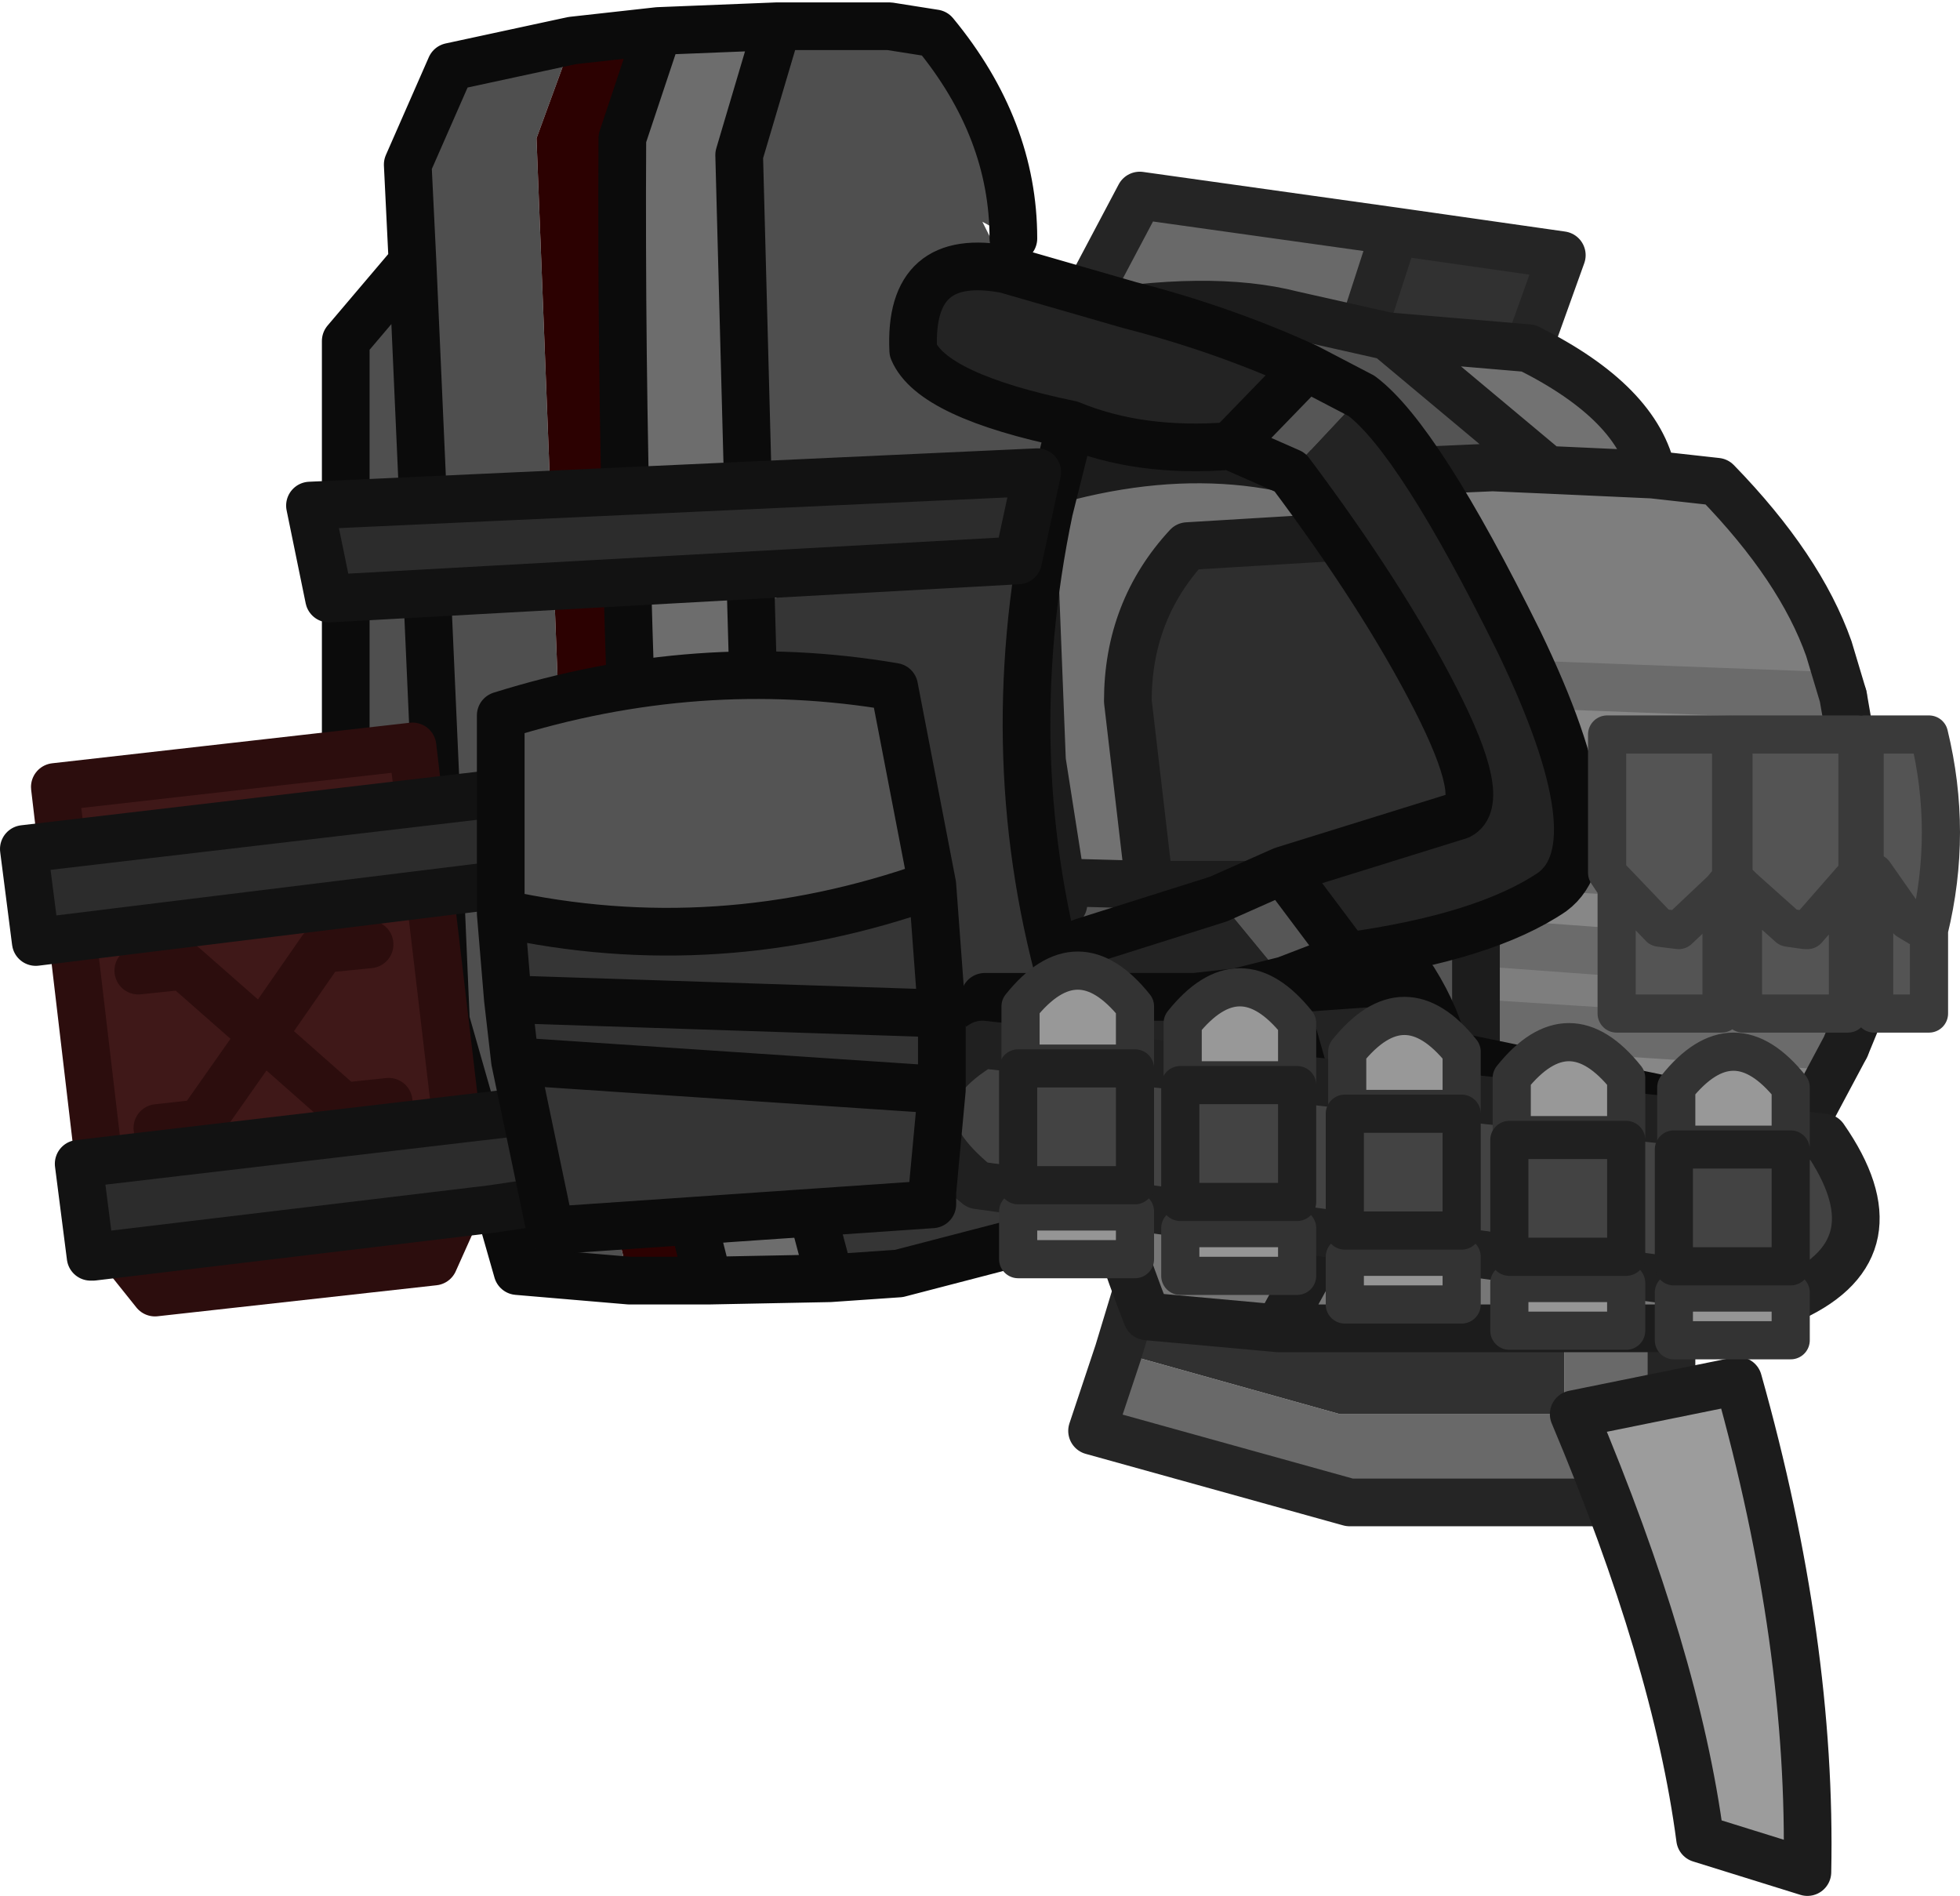 <?xml version="1.0" encoding="UTF-8" standalone="no"?>
<svg xmlns:ffdec="https://www.free-decompiler.com/flash" xmlns:xlink="http://www.w3.org/1999/xlink" ffdec:objectType="shape" height="39.75px" width="41.1px" xmlns="http://www.w3.org/2000/svg">
  <g transform="matrix(1.0, 0.0, 0.0, 1.0, 16.85, 4.1)">
    <path d="M12.4 0.75 L11.2 4.45 5.7 2.55 7.05 0.0 12.4 0.75 M6.6 24.25 L11.25 25.55 15.95 25.55 15.95 22.6 18.2 22.6 18.2 27.4 11.45 27.4 6.05 25.9 6.6 24.25" fill="#696969" fill-rule="evenodd" stroke="none"/>
    <path d="M11.2 4.45 L12.4 0.75 15.9 1.25 15.2 3.2 11.2 4.45 M6.6 24.25 L7.1 22.6 15.95 22.6 15.95 25.55 11.25 25.55 6.6 24.25" fill="#313131" fill-rule="evenodd" stroke="none"/>
    <path d="M12.4 0.75 L11.2 4.45 15.2 3.2 15.9 1.25 12.4 0.75 7.05 0.0 5.7 2.55 11.2 4.45 M15.95 22.6 L7.1 22.6 6.6 24.25 6.05 25.9 11.45 27.4 18.2 27.4 18.2 22.6 15.95 22.6 Z" fill="none" stroke="#252525" stroke-linecap="round" stroke-linejoin="round" stroke-width="1.0"/>
    <path d="M13.9 10.2 L14.05 12.15 14.1 13.2 Q12.65 14.2 10.65 14.45 L7.25 14.45 6.8 10.6 Q6.8 8.7 8.05 7.35 L12.2 7.1 12.2 8.35 13.85 9.65 13.9 10.2" fill="#2e2e2e" fill-rule="evenodd" stroke="none"/>
    <path d="M5.6 18.4 L4.85 15.05 5.45 14.85 5.4 14.4 7.25 14.45 10.65 14.45 Q12.65 14.2 14.1 13.2 L14.1 14.0 14.1 15.65 14.1 17.35 14.1 19.05 10.3 18.75 9.15 18.65 8.55 18.6 5.6 18.4 M3.3 3.9 L5.7 2.55 Q8.5 2.05 10.25 2.5 L12.25 2.95 15.6 5.75 14.45 5.7 12.2 5.8 12.2 6.45 Q8.8 4.75 4.5 6.2 L3.3 3.9" fill="#545454" fill-rule="evenodd" stroke="none"/>
    <path d="M14.15 19.05 L14.1 19.05 14.15 19.05" fill="#3a3a3a" fill-rule="evenodd" stroke="none"/>
    <path d="M21.8 10.5 L22.0 11.65 22.15 12.5 14.05 12.15 13.9 10.2 21.8 10.5 M22.35 14.45 L22.35 15.25 22.3 16.25 14.1 15.65 14.1 14.0 22.35 14.45 M21.85 17.85 L21.05 19.35 14.15 19.05 14.1 19.05 14.1 17.35 21.85 17.85 M4.85 15.05 L3.6 15.4 2.0 13.35 1.35 12.8 0.1 6.95 Q-0.35 4.1 1.2 3.9 L3.3 3.9 4.5 6.2 4.8 6.75 5.0 11.85 5.4 14.4 5.45 14.85 4.85 15.05 M2.0 13.35 L5.0 11.85 2.0 13.35" fill="#878787" fill-rule="evenodd" stroke="none"/>
    <path d="M20.0 20.95 L18.65 23.75 9.95 23.75 7.2 23.5 Q6.55 21.85 6.05 20.0 L14.15 20.75 20.0 20.95 M9.95 23.75 L11.6 20.75 14.15 20.75 11.6 20.75 9.95 23.75" fill="#777777" fill-rule="evenodd" stroke="none"/>
    <path d="M12.25 2.95 L15.2 3.2 Q17.5 4.35 17.8 5.85 L15.6 5.75 12.25 2.95 M12.2 6.45 L12.2 7.1 8.05 7.35 Q6.8 8.7 6.8 10.6 L7.25 14.45 5.4 14.4 5.0 11.85 4.8 6.75 4.5 6.2 Q8.8 4.75 12.2 6.45" fill="#727272" fill-rule="evenodd" stroke="none"/>
    <path d="M6.05 20.0 L5.4 19.95 4.8 18.35 5.6 18.4 8.55 18.6 9.15 18.65 10.3 18.75 14.1 19.05 14.15 19.05 14.15 20.75 6.05 20.0" fill="#434343" fill-rule="evenodd" stroke="none"/>
    <path d="M22.15 12.5 L22.25 13.45 22.35 14.45 14.1 14.0 14.1 13.2 14.05 12.15 22.15 12.5 M22.3 16.25 L22.2 17.0 21.85 17.85 14.1 17.35 14.1 15.65 22.3 16.25 M21.05 19.35 L20.0 20.95 14.15 20.75 14.15 19.05 21.05 19.35 M17.8 5.85 L19.15 6.0 Q20.9 7.8 21.5 9.5 L21.8 10.5 13.9 10.2 13.85 9.65 12.2 8.35 12.2 7.1 12.2 6.45 12.2 5.8 14.45 5.7 15.6 5.75 17.8 5.85" fill="#7e7e7e" fill-rule="evenodd" stroke="none"/>
    <path d="M21.8 10.5 L13.9 10.2 M14.05 12.15 L22.15 12.5 M14.1 14.0 L22.35 14.45 M14.1 15.65 L22.3 16.25 M14.1 17.35 L21.85 17.85 M14.15 19.05 L21.05 19.35" fill="none" stroke="#6b6b6b" stroke-linecap="round" stroke-linejoin="round" stroke-width="1.0"/>
    <path d="M21.8 10.5 L22.0 11.65 22.15 12.5 22.25 13.45 22.35 14.45 22.35 15.25 22.3 16.25 22.2 17.0 21.85 17.85 21.05 19.35 20.0 20.95 18.65 23.75 9.95 23.75 7.2 23.5 Q6.55 21.85 6.05 20.0 L5.4 19.95 4.8 18.35 5.6 18.4 4.85 15.05 3.6 15.4 2.0 13.35 1.35 12.8 0.1 6.95 Q-0.35 4.1 1.2 3.9 L3.3 3.9 5.7 2.55 Q8.5 2.05 10.25 2.5 L12.25 2.95 15.2 3.2 Q17.5 4.35 17.8 5.85 L19.15 6.0 Q20.9 7.8 21.5 9.5 L21.8 10.5 M13.9 10.2 L14.05 12.15 14.1 13.2 14.1 14.0 14.1 15.65 14.1 17.35 14.1 19.05 10.3 18.75 9.15 18.65 8.55 18.6 5.6 18.4 M17.8 5.85 L15.6 5.75 14.45 5.7 12.2 5.8 12.2 6.45 12.2 7.1 12.2 8.35 13.85 9.65 13.9 10.2 M15.6 5.75 L12.25 2.95 M12.2 7.1 L8.05 7.35 Q6.8 8.7 6.8 10.6 L7.25 14.45 10.65 14.45 Q12.65 14.2 14.1 13.2 M4.5 6.2 L3.3 3.9 M5.0 11.85 L4.8 6.75 4.5 6.2 Q8.8 4.75 12.2 6.45 M5.4 14.4 L7.25 14.45 M4.85 15.05 L5.45 14.85 5.4 14.4 5.0 11.85 2.0 13.35 M14.15 19.05 L14.15 20.75 20.0 20.95 M14.15 20.75 L11.6 20.75 9.95 23.75 M14.1 19.05 L14.15 19.05 14.1 19.05 M14.15 20.75 L6.05 20.0" fill="none" stroke="#1c1c1c" stroke-linecap="round" stroke-linejoin="round" stroke-width="1.0"/>
    <path d="M-0.55 -3.55 L-0.05 -3.55 1.8 -3.55 2.75 -3.4 Q4.4 -1.4 4.4 0.9 L3.75 0.55 4.25 1.55 Q2.2 1.15 2.3 3.25 2.7 4.2 5.6 4.8 L5.15 6.6 -1.1 8.6 -1.35 -0.85 -0.55 -3.55 M-3.65 22.75 L-6.0 22.55 -7.5 17.3 -7.65 13.8 -8.9 13.25 -9.6 11.6 -9.6 3.05 -8.2 1.4 -8.3 -0.65 -7.4 -2.7 -4.85 -3.25 -5.6 -1.2 -4.85 18.0 -3.65 22.75 M-7.65 13.8 L-8.2 1.4 -7.65 13.8" fill="#4f4f4f" fill-rule="evenodd" stroke="none"/>
    <path d="M4.25 1.55 L6.85 2.3 Q8.8 2.8 10.55 3.6 L8.95 5.25 Q7.05 5.4 5.6 4.8 2.7 4.2 2.3 3.25 2.2 1.15 4.25 1.55 M11.7 4.2 Q12.9 5.1 15.0 9.35 17.05 13.6 15.7 14.6 14.3 15.55 11.4 15.95 L10.05 14.15 13.75 13.0 Q14.35 12.7 13.25 10.55 12.15 8.4 10.2 5.8 L11.7 4.2 M10.1 16.45 L9.1 16.7 8.2 16.8 5.5 16.8 8.2 16.8 9.15 20.7 5.35 20.7 4.4 20.7 4.35 20.15 3.8 16.8 5.5 16.8 5.85 15.65 8.7 14.75 10.1 16.45 M10.0 16.65 L12.8 16.45 Q13.3 17.25 13.45 18.0 L19.25 19.2 18.6 21.4 13.3 20.45 Q13.1 20.3 12.8 20.7 L11.15 20.7 10.0 16.65 M13.3 20.45 Q13.65 19.0 13.45 18.0 13.65 19.0 13.3 20.45" fill="#232323" fill-rule="evenodd" stroke="none"/>
    <path d="M10.55 3.6 L11.7 4.2 10.2 5.8 8.95 5.25 10.55 3.6 M11.4 15.95 L10.1 16.45 8.7 14.75 10.05 14.15 11.4 15.95 M9.1 16.7 L10.0 16.65 11.15 20.7 9.15 20.7 8.2 16.8 9.1 16.7" fill="#565656" fill-rule="evenodd" stroke="none"/>
    <path d="M0.55 22.7 L-2.0 22.75 -3.3 17.6 Q-3.85 7.7 -3.8 -1.2 L-3.05 -3.45 -0.55 -3.55 -1.35 -0.85 -1.1 8.6 -0.85 17.45 0.55 22.7 M1.55 10.05 L1.55 10.25 1.5 10.05 1.55 10.05" fill="#6d6d6d" fill-rule="evenodd" stroke="none"/>
    <path d="M19.6 24.85 Q21.15 30.35 21.05 35.15 L18.8 34.45 Q18.3 30.65 16.15 25.55 L19.6 24.85" fill="#9c9c9c" fill-rule="evenodd" stroke="none"/>
    <path d="M-2.0 22.75 L-3.65 22.75 -4.85 18.0 -5.6 -1.2 -4.85 -3.25 -3.05 -3.45 -3.8 -1.2 Q-3.85 7.7 -3.3 17.6 L-2.0 22.75" fill="#2c0101" fill-rule="evenodd" stroke="none"/>
    <path d="M5.35 20.7 L4.5 21.95 2.0 22.6 0.55 22.7 -0.85 17.45 -1.1 8.6 5.15 6.6 Q4.05 11.85 5.5 16.8 L3.8 16.8 4.35 20.15 4.4 20.7 5.35 20.7 M1.55 10.05 L1.5 10.05 1.55 10.25 1.55 10.05" fill="#353535" fill-rule="evenodd" stroke="none"/>
    <path d="M-0.55 -3.55 L-0.05 -3.55 1.8 -3.55 2.75 -3.4 Q4.4 -1.4 4.4 0.9 M4.25 1.55 L6.85 2.3 Q8.8 2.8 10.55 3.6 L11.7 4.2 Q12.9 5.1 15.0 9.35 17.05 13.6 15.7 14.6 14.3 15.55 11.4 15.95 L10.1 16.45 9.1 16.7 10.0 16.65 12.8 16.45 Q13.3 17.25 13.45 18.0 L19.25 19.2 18.6 21.4 13.3 20.45 Q13.1 20.3 12.8 20.7 L11.15 20.7 9.15 20.7 5.35 20.7 4.5 21.95 2.0 22.6 0.55 22.7 -2.0 22.75 -3.65 22.75 -6.0 22.55 -7.5 17.3 -7.65 13.8 -8.9 13.25 -9.6 11.6 -9.6 3.05 -8.2 1.4 -8.3 -0.65 -7.4 -2.7 -4.85 -3.25 -3.05 -3.45 -0.55 -3.55 -1.35 -0.85 -1.1 8.6 -0.85 17.45 0.55 22.7 M5.15 6.6 L5.6 4.8 Q2.7 4.2 2.3 3.25 2.2 1.15 4.25 1.55 M-3.05 -3.45 L-3.8 -1.2 Q-3.85 7.7 -3.3 17.6 L-2.0 22.75 M-8.2 1.4 L-7.65 13.8 M10.2 5.8 Q12.15 8.4 13.25 10.55 14.35 12.7 13.75 13.0 L10.05 14.15 11.4 15.95 M5.6 4.8 Q7.05 5.4 8.95 5.25 L10.55 3.6 M10.05 14.15 L8.7 14.75 5.85 15.65 5.5 16.8 8.2 16.8 9.1 16.7 M4.35 20.15 L3.8 16.8 5.5 16.8 Q4.05 11.85 5.15 6.6 M8.2 16.8 L9.15 20.7 M13.45 18.0 Q13.65 19.0 13.3 20.45 M10.0 16.65 L11.15 20.7 M8.95 5.25 L10.2 5.8" fill="none" stroke="#0b0b0b" stroke-linecap="round" stroke-linejoin="round" stroke-width="1.0"/>
    <path d="M19.6 24.85 L16.15 25.55 Q18.3 30.65 18.8 34.45 L21.05 35.15 Q21.15 30.35 19.6 24.85 Z" fill="none" stroke="#1c1c1c" stroke-linecap="round" stroke-linejoin="round" stroke-width="1.0"/>
    <path d="M-15.4 14.95 L-15.7 12.4 -8.2 11.55 -7.9 14.1 -7.1 20.9 -7.75 22.35 -13.6 23.0 -14.6 21.75 -15.4 14.95 -7.9 14.1 -15.4 14.95 M-14.6 21.75 L-7.1 20.9 -14.6 21.75 M-9.1 15.7 L-10.1 15.8 -11.35 17.6 -13.0 16.15 -13.95 16.25 -13.0 16.15 -11.35 17.6 -10.1 15.8 -9.1 15.7 M-13.55 19.55 L-12.65 19.45 -11.35 17.6 -9.65 19.1 -8.7 19.0 -9.65 19.1 -11.35 17.6 -12.65 19.45 -13.55 19.55" fill="#3f1818" fill-rule="evenodd" stroke="none"/>
    <path d="M-15.4 14.95 L-15.7 12.4 -8.2 11.55 -7.9 14.1 -7.1 20.9 -7.75 22.35 -13.6 23.0 -14.6 21.75 -15.4 14.95 -7.9 14.1 M-8.7 19.0 L-9.65 19.1 -11.35 17.6 -12.65 19.45 -13.55 19.55 M-13.95 16.25 L-13.0 16.15 -11.35 17.6 -10.1 15.8 -9.1 15.7 M-7.1 20.9 L-14.6 21.75" fill="none" stroke="#2c0d0d" stroke-linecap="round" stroke-linejoin="round" stroke-width="1.0"/>
    <path d="M3.65 20.75 Q3.2 20.25 3.1 19.65 3.0 19.25 3.75 17.8 L21.4 19.75 Q23.0 22.05 20.75 23.1 L3.65 20.75" fill="#434343" fill-rule="evenodd" stroke="none"/>
    <path d="M-10.35 6.5 L4.9 5.8 4.5 7.65 -9.95 8.45 -10.35 6.5 M-16.35 13.7 L-5.7 12.45 -6.35 14.45 -16.1 15.65 -16.35 13.7 M-14.95 22.25 L-15.2 20.3 -4.55 19.05 -5.2 21.05 -6.55 21.25 -14.9 22.25 -14.95 22.25 M-6.55 21.25 L-5.2 21.05 -6.55 21.25" fill="#2c2c2c" fill-rule="evenodd" stroke="none"/>
    <path d="M3.75 17.8 Q1.6 19.1 3.65 20.75 L20.75 23.1 Q23.0 22.05 21.4 19.75 L3.75 17.8" fill="none" stroke="#202020" stroke-linecap="round" stroke-linejoin="round" stroke-width="1.0"/>
    <path d="M-10.35 6.5 L4.9 5.8 4.5 7.65 -9.95 8.45 -10.35 6.5 M-16.35 13.7 L-5.7 12.45 -6.35 14.45 -16.1 15.65 -16.35 13.7 M-14.95 22.25 L-15.2 20.3 -4.55 19.05 -5.2 21.05 -6.55 21.25 -14.9 22.25" fill="none" stroke="#121212" stroke-linecap="round" stroke-linejoin="round" stroke-width="1.0"/>
    <path d="M-6.35 15.05 L-6.35 10.9 Q-2.2 9.6 1.9 10.3 L2.7 14.45 Q-1.8 16.05 -6.35 15.05" fill="#545454" fill-rule="evenodd" stroke="none"/>
    <path d="M2.9 17.15 L2.9 18.75 -6.05 18.15 -6.2 16.85 2.9 17.15" fill="#333333" fill-rule="evenodd" stroke="none"/>
    <path d="M2.7 14.45 L2.9 17.15 -6.2 16.85 -6.35 15.05 Q-1.8 16.05 2.7 14.45 M2.9 18.75 L2.7 20.9 2.7 21.15 -5.3 21.7 -5.35 21.5 -6.05 18.15 2.9 18.75" fill="#353535" fill-rule="evenodd" stroke="none"/>
    <path d="M2.7 14.45 L2.9 17.15 2.9 18.75 2.7 20.9 2.7 21.15 -5.3 21.7 -5.35 21.5 -6.05 18.15 -6.2 16.85 -6.35 15.05 -6.35 10.9 Q-2.2 9.6 1.9 10.3 L2.7 14.45 Q-1.8 16.05 -6.35 15.05 M-6.2 16.85 L2.9 17.15 M-6.05 18.15 L2.9 18.75" fill="none" stroke="#0b0b0b" stroke-linecap="round" stroke-linejoin="round" stroke-width="1.0"/>
    <path d="M20.7 19.9 L18.3 19.9 18.3 18.7 Q19.5 17.2 20.7 18.7 L20.7 19.9 M6.95 18.2 L4.55 18.2 4.55 17.0 Q5.75 15.5 6.95 17.0 L6.95 18.2 M7.95 17.35 Q9.15 15.85 10.35 17.35 L10.35 18.55 7.95 18.55 7.95 17.35 M13.8 17.95 L13.8 19.15 11.4 19.15 11.4 17.95 Q12.6 16.45 13.8 17.95 M14.85 18.5 Q16.05 17.0 17.25 18.5 L17.25 19.7 14.85 19.7 14.85 18.5" fill="#989898" fill-rule="evenodd" stroke="none"/>
    <path d="M20.7 22.45 L18.25 22.45 18.25 20.0 20.7 20.0 20.7 22.45 M7.9 18.65 L10.35 18.65 10.35 21.1 7.9 21.1 7.9 18.65 M4.5 18.3 L6.95 18.3 6.95 20.75 4.5 20.75 4.5 18.3 M11.35 19.25 L13.8 19.25 13.8 21.7 11.35 21.7 11.35 19.25 M14.8 19.8 L17.25 19.8 17.25 22.25 14.8 22.25 14.8 19.8" fill="#434343" fill-rule="evenodd" stroke="none"/>
    <path d="M20.7 24.0 L20.75 23.1 20.75 24.1 20.7 24.1 20.7 24.0 18.25 24.0 18.25 23.0 20.7 23.0 20.7 24.0 M6.95 22.3 L4.5 22.3 4.5 21.3 6.95 21.3 6.95 22.3 7.0 21.4 7.0 22.4 6.95 22.4 6.95 22.3 M10.35 22.65 L7.9 22.65 7.9 21.65 10.35 21.65 10.35 22.65 10.4 21.75 10.4 22.75 10.35 22.75 10.35 22.65 M13.8 23.25 L11.35 23.25 11.35 22.25 13.8 22.25 13.8 23.25 13.85 22.35 13.85 23.35 13.8 23.35 13.8 23.25 M17.25 23.8 L14.8 23.8 14.8 22.8 17.25 22.8 17.25 23.8 17.3 22.9 17.3 23.9 17.25 23.9 17.25 23.8" fill="#959595" fill-rule="evenodd" stroke="none"/>
    <path d="M19.5 11.95 L19.5 11.3 22.1 11.3 22.1 11.9 22.1 14.2 21.9 14.55 21.9 17.15 19.7 17.15 19.7 14.5 19.65 14.45 19.5 14.2 19.5 11.95 M22.25 11.9 L22.25 11.3 23.6 11.3 Q24.1 13.35 23.6 15.4 L23.6 17.15 22.45 17.15 22.45 14.5 22.25 14.2 22.25 11.9 M22.1 14.2 L21.05 15.4 21.0 15.4 20.65 15.35 19.7 14.5 20.65 15.35 21.0 15.4 21.05 15.4 22.1 14.2 M23.6 15.4 L23.4 15.35 23.15 15.2 22.45 14.2 22.45 14.5 22.45 14.2 23.15 15.2 23.4 15.35 23.6 15.4 M19.25 14.55 L19.25 17.15 17.05 17.15 17.05 14.5 16.85 14.2 16.85 11.3 19.45 11.3 19.45 11.95 19.45 14.2 19.25 14.55 18.35 15.4 17.95 15.35 16.85 14.2 17.95 15.35 18.35 15.4 19.25 14.55" fill="#545454" fill-rule="evenodd" stroke="none"/>
    <path d="M20.7 24.0 L18.25 24.0 18.25 23.0 20.7 23.0 20.7 24.0 M20.7 19.9 L18.3 19.9 18.3 18.7 Q19.5 17.2 20.7 18.7 L20.7 19.9 M6.95 18.2 L4.55 18.2 4.55 17.0 Q5.75 15.5 6.95 17.0 L6.95 18.2 M7.95 17.35 Q9.15 15.85 10.35 17.35 L10.35 18.55 7.95 18.55 7.95 17.35 M6.95 22.3 L4.5 22.3 4.5 21.3 6.95 21.3 6.95 22.3 M10.35 22.65 L7.9 22.65 7.9 21.65 10.35 21.65 10.35 22.65 M13.8 17.95 L13.8 19.15 11.4 19.15 11.4 17.95 Q12.6 16.45 13.8 17.95 M13.8 23.25 L11.35 23.25 11.35 22.25 13.8 22.25 13.8 23.25 M17.25 23.8 L14.8 23.8 14.8 22.8 17.25 22.8 17.25 23.8 M14.85 18.5 Q16.05 17.0 17.25 18.5 L17.25 19.7 14.85 19.7 14.85 18.5" fill="none" stroke="#333333" stroke-linecap="round" stroke-linejoin="round" stroke-width="0.8"/>
    <path d="M19.5 11.95 L19.5 11.3 22.1 11.3 22.1 11.9 22.25 11.9 22.25 11.3 23.6 11.3 Q24.1 13.35 23.6 15.4 L23.6 17.15 22.45 17.15 22.45 14.5 22.45 14.2 23.15 15.2 23.4 15.35 23.6 15.4 M22.25 14.2 L22.25 11.9 M19.7 14.5 L20.65 15.35 21.0 15.4 21.05 15.4 22.1 14.2 22.1 11.9 M22.1 14.2 L21.9 14.55 21.9 17.15 19.7 17.15 19.7 14.5 19.65 14.45 19.55 14.35 19.5 14.25 19.25 14.55 19.25 17.15 17.05 17.15 17.05 14.5 16.85 14.2 16.85 11.3 19.45 11.3 19.45 11.95 19.5 11.95 19.5 14.2 19.5 14.25 19.45 14.2 19.45 11.95 M16.85 14.2 L17.95 15.35 18.35 15.4 19.25 14.55" fill="none" stroke="#3a3a3a" stroke-linecap="round" stroke-linejoin="round" stroke-width="0.8"/>
    <path d="M20.7 22.45 L18.25 22.45 18.25 20.0 20.7 20.0 20.7 22.45 M7.9 18.65 L10.35 18.65 10.35 21.1 7.9 21.1 7.9 18.65 M4.5 18.3 L6.95 18.3 6.95 20.75 4.5 20.75 4.5 18.3 M11.35 19.25 L13.8 19.25 13.8 21.7 11.35 21.7 11.35 19.25 M14.8 19.8 L17.25 19.8 17.25 22.25 14.8 22.25 14.8 19.8 Z" fill="none" stroke="#202020" stroke-linecap="round" stroke-linejoin="round" stroke-width="0.8"/>
  </g>
</svg>
